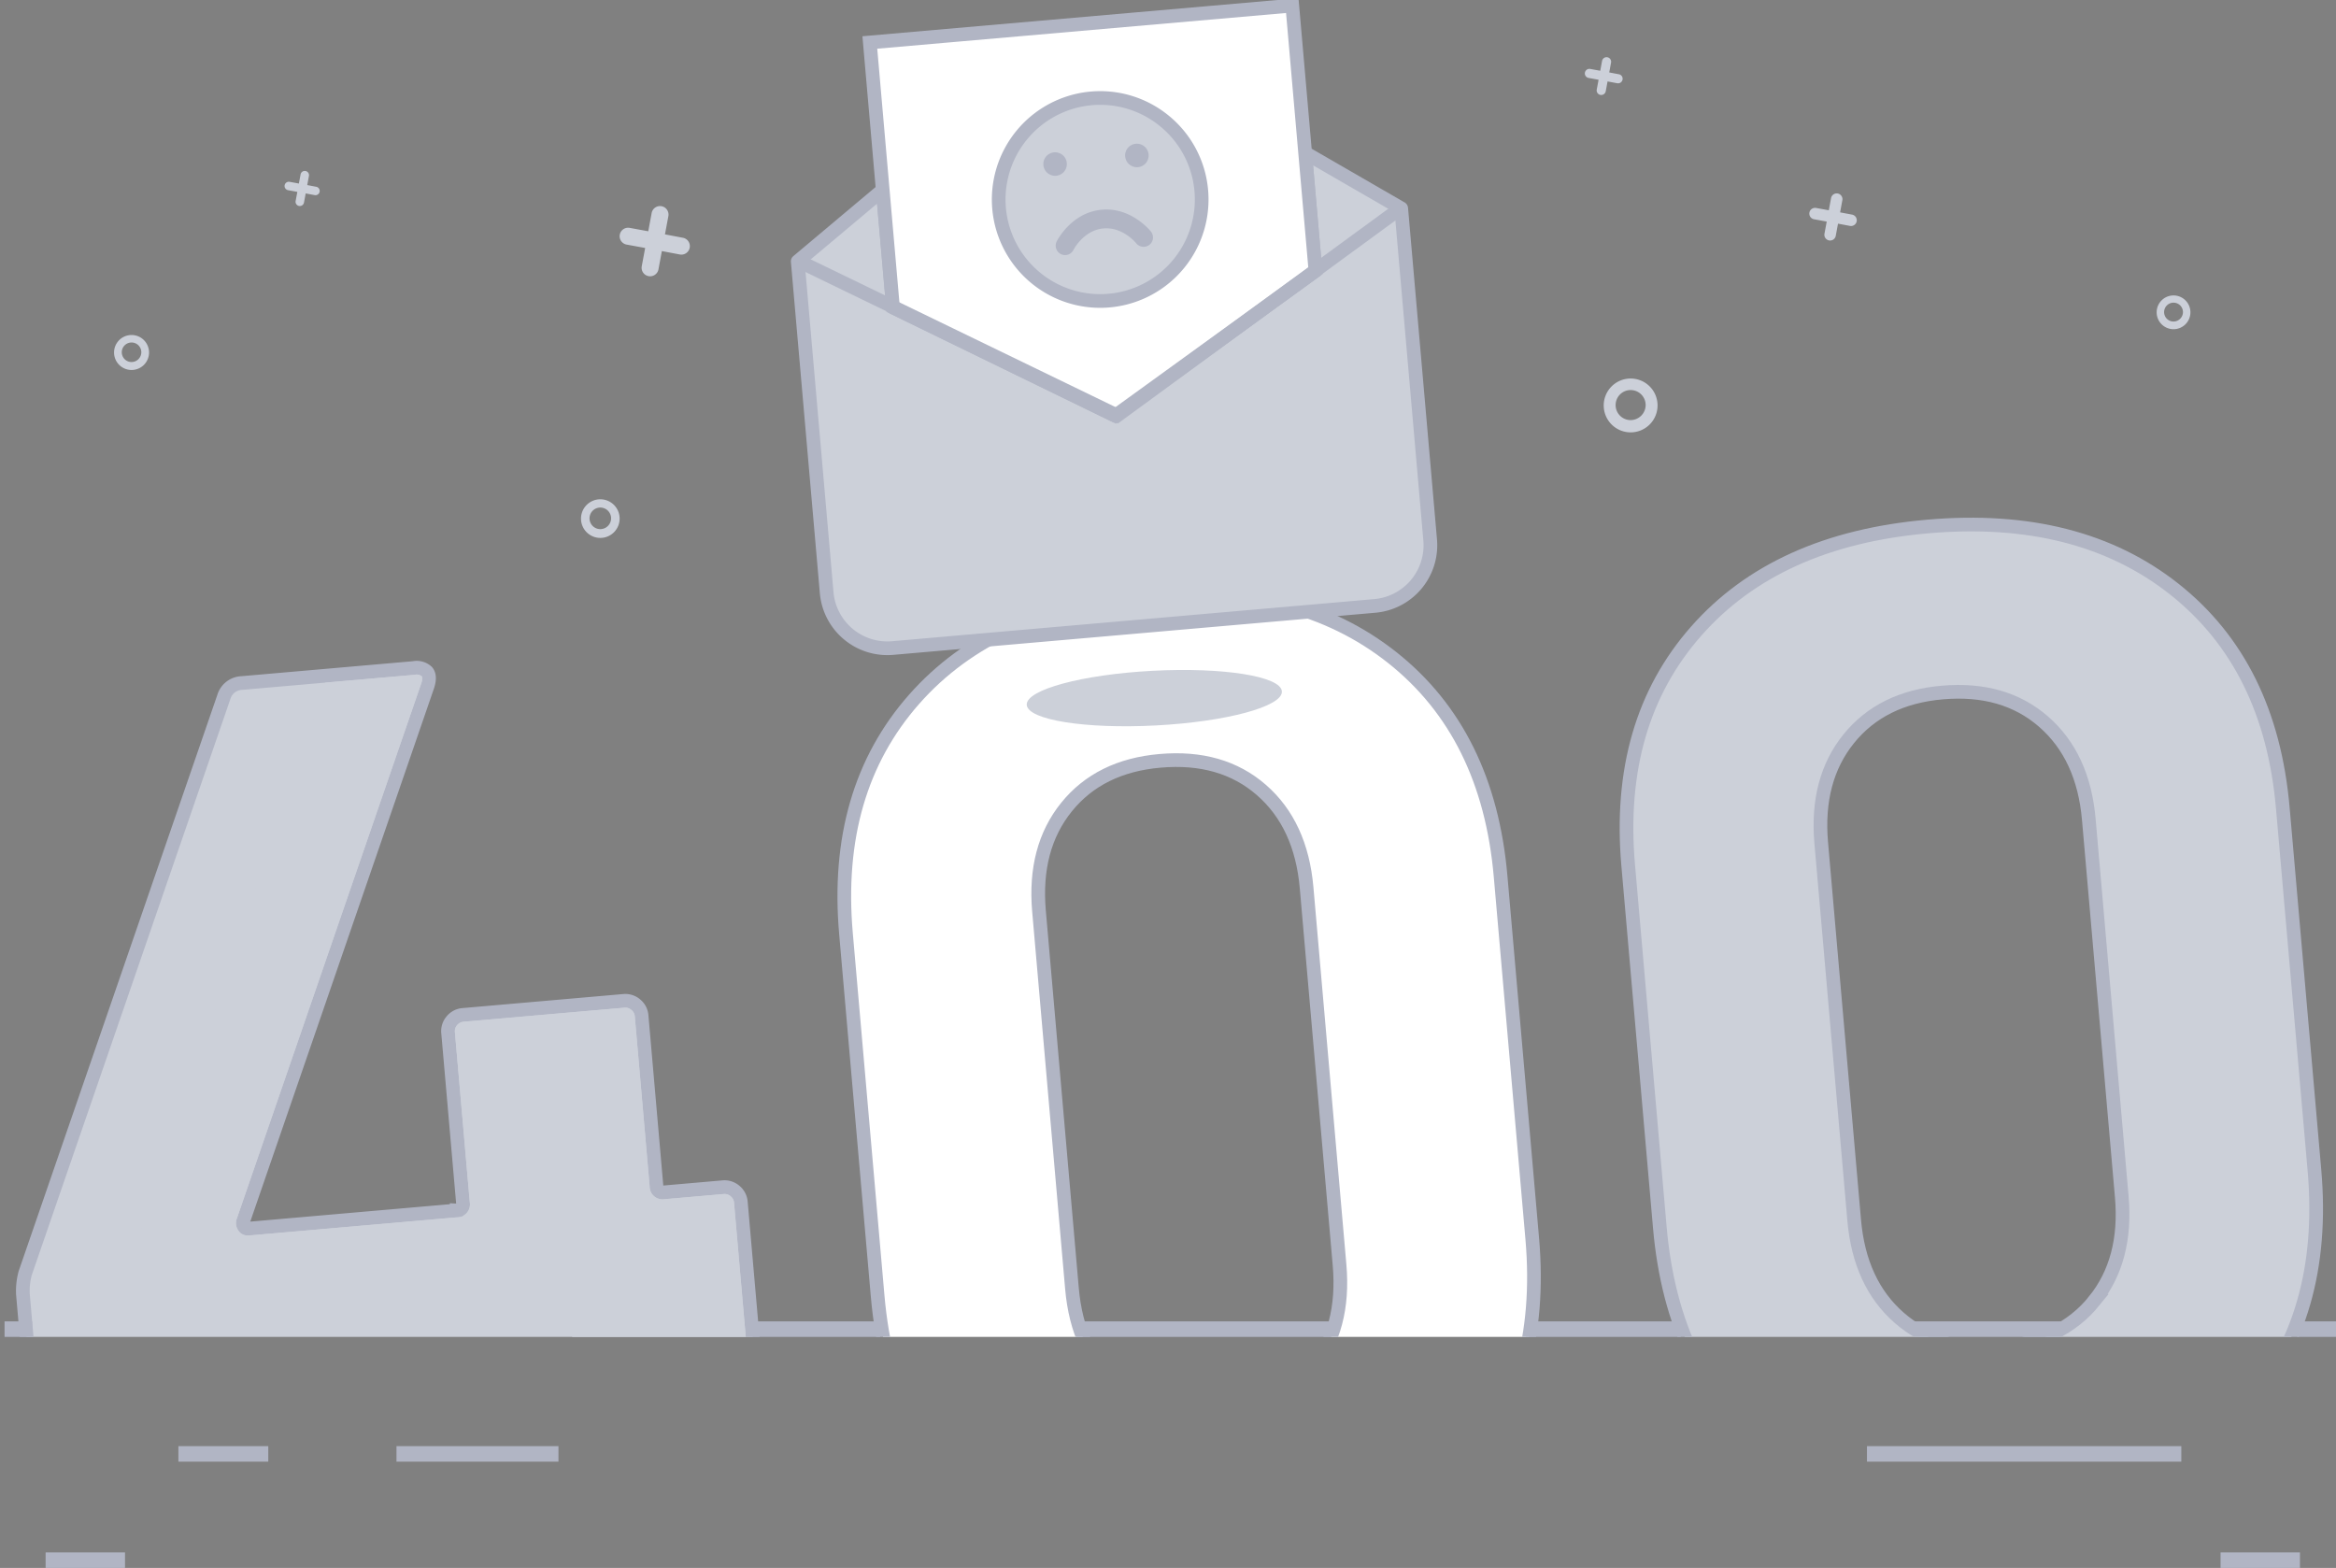 <svg xmlns="http://www.w3.org/2000/svg" xmlns:xlink="http://www.w3.org/1999/xlink" width="512" height="343.645" viewBox="0 0 512 343.645"><rect x="0" y="0" width="512" height="343.645" fill="#808080" stroke="none"/><defs><clipPath id="a"><rect width="512" height="200" transform="translate(5580.064 -4213.299)" fill="none"/></clipPath></defs><g transform="translate(-642 -3347.996)"><g transform="translate(-4938.064 7654.299)"><g clip-path="url(#a)"><g transform="translate(-2.63)"><path d="M5743.8-4045.265a3.507,3.507,0,0,1,1.275,2.465l2.654,30.378a3.486,3.486,0,0,1-.829,2.648,3.487,3.487,0,0,1-2.465,1.276l-12.933,1.13a1.333,1.333,0,0,0-1.4,1.257h0a1.321,1.321,0,0,0,.033.377l4.283,49.029a3.5,3.5,0,0,1-.831,2.649,3.483,3.483,0,0,1-2.463,1.276l-35.193,3.074a3.467,3.467,0,0,1-2.648-.829A3.476,3.476,0,0,1,5692-3953l-4.282-49.029a1.336,1.336,0,0,0-1.263-1.405h0a1.347,1.347,0,0,0-.374.032l-92.343,8.067a3.481,3.481,0,0,1-2.648-.83,3.475,3.475,0,0,1-1.277-2.464l-2.1-24.064a14.881,14.881,0,0,1,.51-4.591l43.528-126.249a4.27,4.27,0,0,1,3.973-3.075l37.6-3.284a3.33,3.33,0,0,1,2.951.8c.559.662.6,1.718.124,3.171l-40.378,117.185a1.272,1.272,0,0,0,.1,1.2.955.955,0,0,0,.954.519l45.717-3.993a1.336,1.336,0,0,0,1.407-1.257,1.355,1.355,0,0,0-.033-.379l-3.258-37.3a3.483,3.483,0,0,1,.83-2.648,3.49,3.49,0,0,1,2.465-1.276l35.192-3.074a3.511,3.511,0,0,1,2.648.829,3.5,3.5,0,0,1,1.277,2.465l3.258,37.3a1.333,1.333,0,0,0,1.253,1.406,1.323,1.323,0,0,0,.382-.034l12.932-1.129A3.51,3.51,0,0,1,5743.8-4045.265Z" fill="#ccd0d9" stroke="#b1b5c4" stroke-miterlimit="3.999" stroke-width="2.999"/><path d="M5743.583-4042.669l2.657,30.408a2.03,2.03,0,0,1-.508,1.55,2.059,2.059,0,0,1-1.421.726l-12.849,1.122a3.23,3.23,0,0,0-.686.07,2.878,2.878,0,0,0-1.766,1.269,2.87,2.87,0,0,0-.366,2.019l4.277,48.963a2.031,2.031,0,0,1-.507,1.55,2.061,2.061,0,0,1-1.422.726l-17.6,1.538-5.682-65.056a5.031,5.031,0,0,0-5.45-4.574h0l-90.131,7.873a4.143,4.143,0,0,1-4.491-3.764,4.116,4.116,0,0,1,.2-1.69l46.17-136.752,19.438-1.7.179-.026a1.843,1.843,0,0,1,1.526.349,2.516,2.516,0,0,1-.176,1.661l-40.369,117.143a2.826,2.826,0,0,0,.207,2.481,2.548,2.548,0,0,0,2.389,1.277l45.637-3.986a2.523,2.523,0,0,0,.665-.079,2.78,2.78,0,0,0,1.767-1.258,2.817,2.817,0,0,0,.386-2.021l-3.253-37.24a2.06,2.06,0,0,1,.5-1.549,2.091,2.091,0,0,1,1.432-.727l35.218-3.077a1.981,1.981,0,0,1,1.54.508,1.982,1.982,0,0,1,.737,1.431l3.251,37.211a2.659,2.659,0,0,0,.069.686,2.853,2.853,0,0,0,3.278,2.132l12.918-1.128a2.039,2.039,0,0,1,1.477.473l.022.028A1.98,1.98,0,0,1,5743.583-4042.669Z" fill="#ccd0d9"/><path d="M5702.369-4126.367" fill="none" stroke="#000" stroke-miterlimit="9.998" stroke-width="1"/><path d="M5602.4-4122.193" fill="none" stroke="#000" stroke-miterlimit="9.998" stroke-width="1"/><path d="M5798.7-3973.6q-20.87-16.818-23.652-48.7l-6.936-79.409q-2.731-31.281,14.916-51.313t50.735-22.92q33.085-2.889,54.092,13.764t23.737,47.936l6.936,79.406q2.785,31.884-15,52.077t-50.874,23.083Q5819.563-3956.779,5798.7-3973.6Zm71.56-32.619q7.245-8.964,6.036-22.808l-7.225-82.716q-1.207-13.833-9.9-21.416t-22.231-6.393q-13.237,1.156-20.483,10.124t-6.037,22.808l7.226,82.716q1.208,13.845,9.9,21.416t21.928,6.414q13.539-1.179,20.785-10.145Z" fill="#fff" stroke="#b1b5c4" stroke-miterlimit="3.999" stroke-width="2.999"/><path d="M5970.144-3988.572q-20.868-16.816-23.651-48.7l-6.937-79.409q-2.732-31.28,14.916-51.312t50.735-22.92q33.084-2.89,54.092,13.763t23.736,47.936l6.936,79.406q2.785,31.886-15,52.078t-50.873,23.082Q5991.01-3971.755,5970.144-3988.572Zm71.559-32.619q7.247-8.963,6.037-22.807l-7.226-82.717q-1.208-13.832-9.9-21.415t-22.229-6.393q-13.241,1.156-20.483,10.124t-6.037,22.807l7.225,82.717q1.211,13.844,9.9,21.415t21.928,6.415q13.54-1.179,20.789-10.146Z" fill="#ccd0d9" stroke="#b1b5c4" stroke-miterlimit="3.999" stroke-width="2.999"/></g></g><rect width="6.04" height="3.4" transform="translate(5581.064 -4016.699)" fill="#b1b5c4"/><rect width="28.439" height="3.4" transform="translate(5744.516 -4016.699)" fill="#b1b5c4"/><rect width="55.951" height="3.4" transform="translate(5816.032 -4016.699)" fill="#b1b5c4"/><rect width="8.484" height="3.4" transform="translate(6083.581 -4016.699)" fill="#b1b5c4"/><rect width="34" height="3.4" transform="translate(5914.452 -4016.699)" fill="#b1b5c4"/><path d="M6035.839-4016.7h-34.194l1.1,3.4h30.774Z" transform="translate(-2)" fill="#b1b5c4"/></g><g transform="translate(-113.7 1180.225)"><rect width="19.7" height="3.4" transform="translate(794.8 2484.716)" fill="#b1b5c4"/><rect width="35.5" height="3.4" transform="translate(842.6 2484.716)" fill="#b1b5c4"/><rect width="68.899" height="3.4" transform="translate(1164.9 2484.716)" fill="#b1b5c4"/><rect width="17.4" height="3.4" transform="translate(765.7 2508.016)" fill="#b1b5c4"/><rect width="17.399" height="3.4" transform="translate(1242.4 2508.016)" fill="#b1b5c4"/></g><g transform="matrix(0.996, -0.087, 0.087, 0.996, -914.471, 186.998)"><g transform="translate(1445 3311)"><path d="M5872.061-5382.811l.462-.263v72.912a13.344,13.344,0,0,1-13.345,13.345H5753.072a13.352,13.352,0,0,1-13.354-13.345v-72.912l19.922-13.961v25.846l46.476,27.888,46.484-27.815v-25.973l19.922,13.953Z" transform="translate(-5739.718 5429.495)" fill="#ccd0d9" stroke="#b1b5c4" stroke-linecap="round" stroke-linejoin="round" stroke-width="3"/><path d="M5854.639-5432.81v58.378l-46.485,27.815-46.476-27.888v-58.306Z" transform="translate(-5741.756 5432.81)" fill="#fff" stroke="#b1b5c4" stroke-width="3"/><g transform="translate(-5016.372 2618.211) rotate(-1)"><path d="M5150.1-2490.415a22.245,22.245,0,0,1-22.25,22.25,22.249,22.249,0,0,1-22.249-22.25,22.263,22.263,0,0,1,22.249-22.25,22.194,22.194,0,0,1,15.728,6.522A22.178,22.178,0,0,1,5150.1-2490.415Z" fill="#ccd0d9" stroke="#b1b5c4" stroke-linecap="round" stroke-linejoin="round" stroke-width="3"/><g transform="translate(5116.255 -2501.745)"><path d="M5124.49-2496.025v.016a2.567,2.567,0,0,1-2.567,2.574h-.007a2.584,2.584,0,0,1-2.576-2.574,2.584,2.584,0,0,1,.753-1.823,2.6,2.6,0,0,1,1.823-.752A2.57,2.57,0,0,1,5124.49-2496.025Z" transform="translate(-5119.34 2498.584)" fill="#b1b5c4"/><path d="M5147.738-2496.009a2.581,2.581,0,0,1-.753,1.822,2.562,2.562,0,0,1-1.821.752,2.58,2.58,0,0,1-2.576-2.574h-.007v-.008a2.574,2.574,0,0,1,2.567-2.567h.016A2.569,2.569,0,0,1,5147.738-2496.009Z" transform="translate(-5124.557 2498.584)" fill="#b1b5c4"/><path d="M5140.884-2472.313h-.009a2.068,2.068,0,0,1-2.846-.636c-.022-.039-2.589-3.986-6.91-3.986s-6.887,3.948-6.918,3.986a2.057,2.057,0,0,1-2.837.644c0-.008,0-.008-.009-.008a2.074,2.074,0,0,1-.628-2.847c.156-.24,3.824-5.894,10.392-5.894s10.238,5.653,10.393,5.894h-.009A2.056,2.056,0,0,1,5140.884-2472.313Z" transform="translate(-5119.58 2494.649)" fill="#b1b5c4"/></g></g></g><path d="M2890-8597l66.831,39.917L3022.754-8597" transform="translate(-1445 11954.268)" fill="none" stroke="#b1b5c4" stroke-width="3"/></g><ellipse cx="28" cy="6" rx="28" ry="6" transform="translate(866.724 3496.474) rotate(-3)" fill="#ccd0d9"/><g transform="translate(532.271 1083.342)"><path d="M312.517,15.016l-3.933-.746.747-4a1.862,1.862,0,0,0-3.663-.678l-.745,4-4.069-.746a1.862,1.862,0,0,0-.678,3.662l4.069.746-.747,4a1.862,1.862,0,0,0,3.663.678l.745-4,3.933.746a1.862,1.862,0,0,0,.678-3.662" transform="translate(-53.11 2301.75)" fill="#ccd0d9"/><path d="M305.584,11.54l-1.967-.373.373-2a.931.931,0,0,0-1.832-.339l-.373,2-2.035-.373a.931.931,0,0,0-.339,1.831l2.035.373-.373,2a.931.931,0,0,0,1.832.339l.373-2,1.967.373a.931.931,0,0,0,.339-1.831" transform="translate(-126.547 2294.049)" fill="#ccd0d9"/><path d="M308.022,12.762l-2.658-.5.5-2.7a1.259,1.259,0,0,0-2.475-.458l-.5,2.7-2.75-.5a1.259,1.259,0,1,0-.458,2.475l2.75.5-.5,2.7a1.259,1.259,0,0,0,2.475.458l.5-2.7,2.658.5a1.259,1.259,0,0,0,.458-2.475" transform="translate(207.675 2298.935)" fill="#ccd0d9"/><path d="M306.112,11.805,304,11.4l.4-2.153a1,1,0,0,0-1.971-.365l-.4,2.153-2.19-.4a1,1,0,0,0-.365,1.971l2.19.4-.4,2.153a1,1,0,0,0,1.971.365l.4-2.153,2.117.4a1,1,0,0,0,.365-1.971" transform="translate(158.438 2269.128)" fill="#ccd0d9"/><path d="M375.4,79.116a5.9,5.9,0,1,0,5.9,5.9,5.9,5.9,0,0,0-5.9-5.9m0,9.111a3.292,3.292,0,1,1,3.292-3.292,3.317,3.317,0,0,1-3.292,3.292" transform="translate(91.729 2268.498)" fill="#ccd0d9"/><path d="M373.2,79.116a3.7,3.7,0,1,0,3.7,3.7,3.7,3.7,0,0,0-3.7-3.7m0,5.719a2.067,2.067,0,1,1,2.067-2.067,2.082,2.082,0,0,1-2.067,2.067" transform="translate(212.921 2250.288)" fill="#ccd0d9"/><path d="M373.333,79.116a3.833,3.833,0,1,0,3.833,3.833,3.835,3.835,0,0,0-3.833-3.833m0,5.924a2.141,2.141,0,1,1,2.141-2.141,2.157,2.157,0,0,1-2.141,2.141" transform="translate(-234.771 2258.96)" fill="#ccd0d9"/><path d="M373.733,79.116a4.233,4.233,0,1,0,4.233,4.233,4.234,4.234,0,0,0-4.233-4.233m0,6.541a2.364,2.364,0,1,1,2.364-2.364,2.381,2.381,0,0,1-2.364,2.364" transform="translate(-132.428 2294.965)" fill="#ccd0d9"/></g></g></svg>